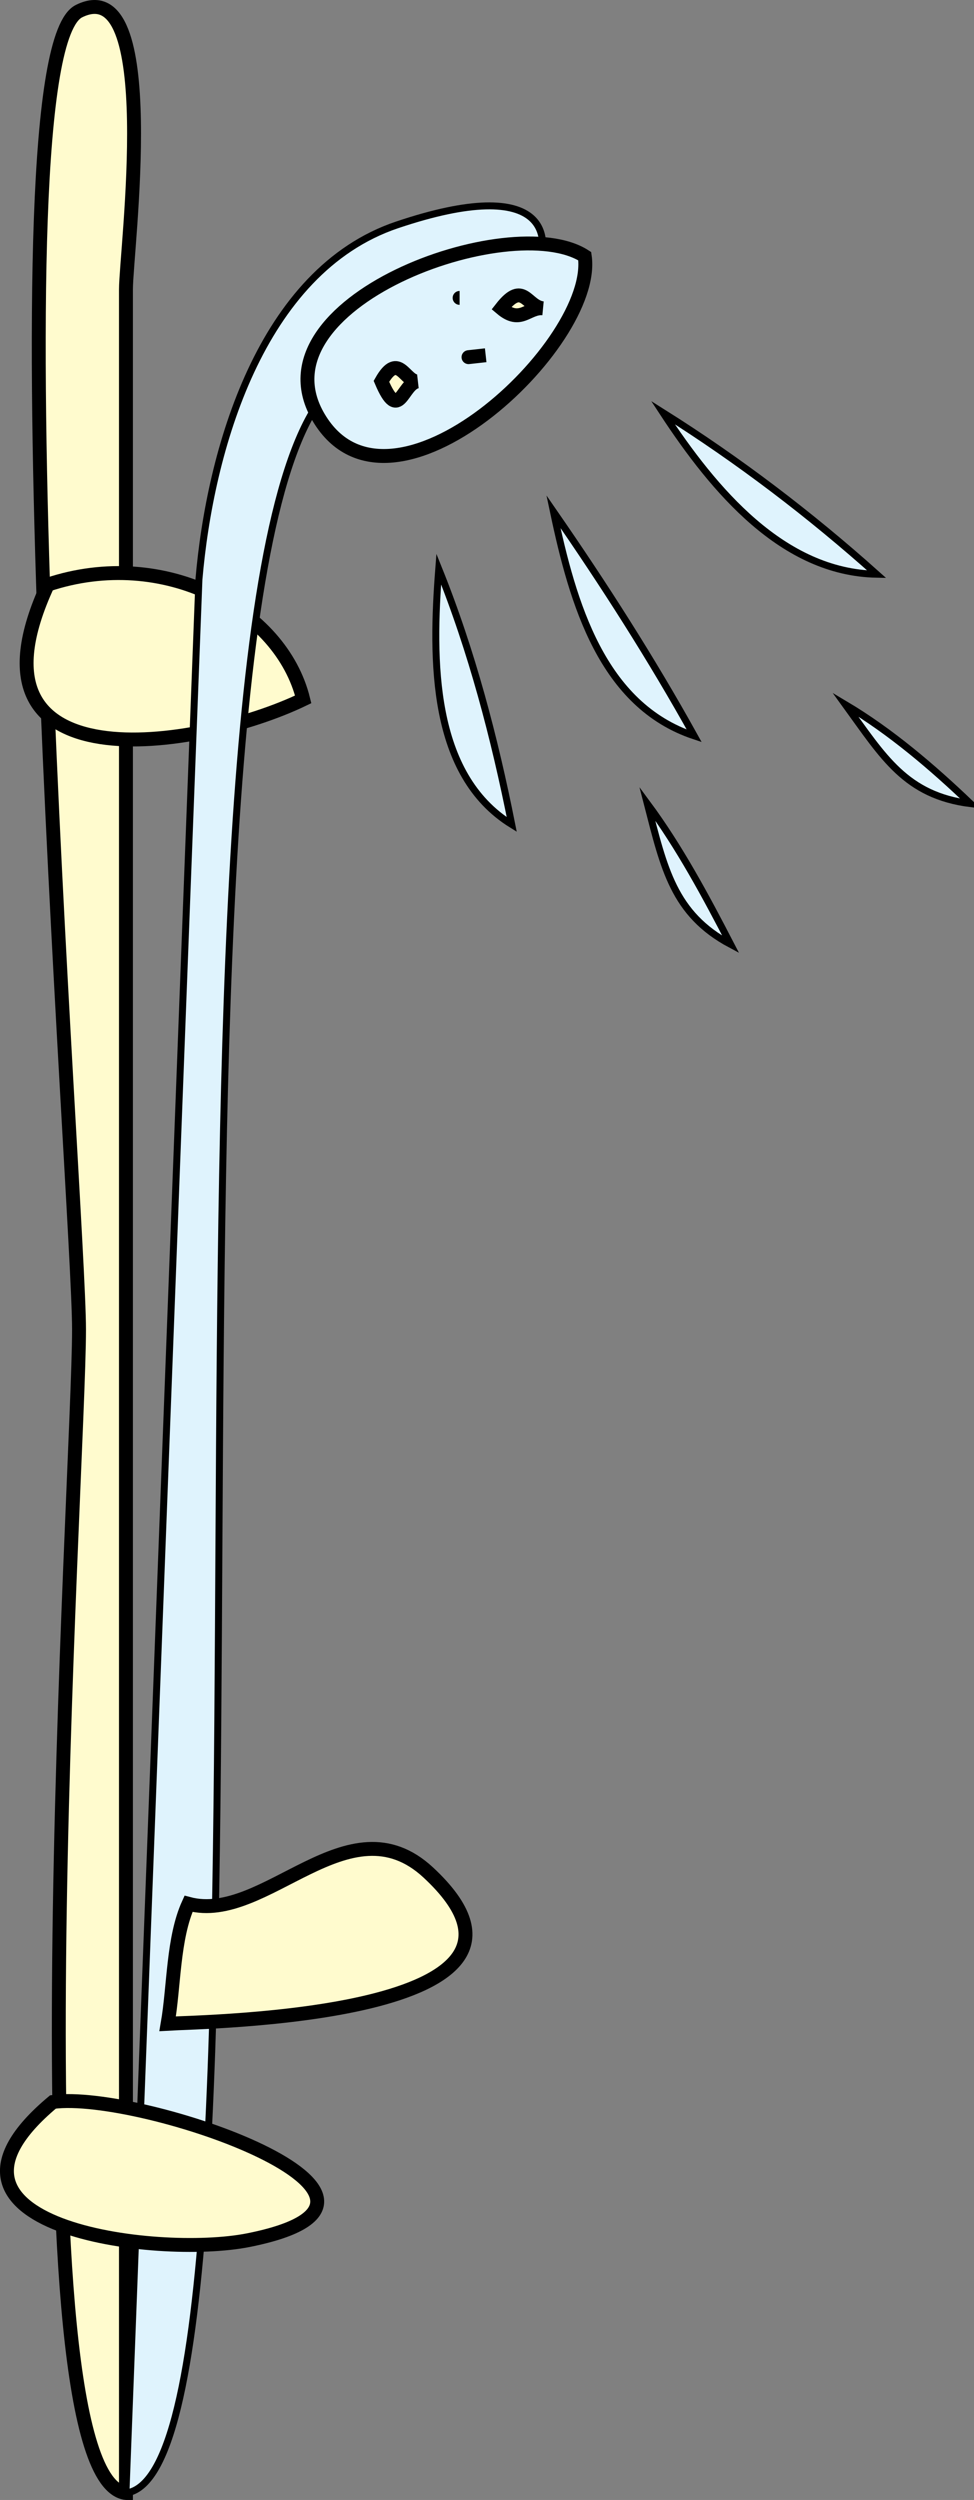 <svg xmlns="http://www.w3.org/2000/svg" xmlns:xlink="http://www.w3.org/1999/xlink" version="1.1" id="Layer_1" x="0px" y="0px" enable-background="new 0 0 822.05 841.89" xml:space="preserve" viewBox="340.44 241.29 140.12 359.6">
<rect x="340.44" y="241.29" width="140.12" height="359.6" fill="#808080" stroke="none"/>
<path fill-rule="evenodd" clip-rule="evenodd" fill="#FFFBCE" stroke="#000000" stroke-width="2" stroke-linecap="square" stroke-miterlimit="10" d="  M358.559,599.89c-16.622-2.016-6.75-147.074-6.75-167.351c0-17.345-13.036-183.196,0-189.649c12.067-5.974,6.75,34.513,6.75,40.028  c0,42.44,0,84.881,0,127.322C358.559,473.457,358.559,536.673,358.559,599.89z"/>
<path fill-rule="evenodd" clip-rule="evenodd" fill="#FFFBCE" stroke="#000000" stroke-width="2" stroke-linecap="square" stroke-miterlimit="10" d="  M347.309,325.39c-13.531,29.211,21.603,23.792,36.75,16.5C380.896,328.968,364.054,319.803,347.309,325.39z"/>
<path fill-rule="evenodd" clip-rule="evenodd" fill="#DFF3FD" stroke="#000000" stroke-linecap="square" stroke-miterlimit="10" d="  M369.059,324.64c1.579-18.508,8.856-44.38,28.5-51c43.074-14.516,9.732,33.839-11.25,25.5  c-26.838,38.358-2.229,297.466-27.75,300.75C362.059,508.14,365.559,416.39,369.059,324.64z"/>
<path fill-rule="evenodd" clip-rule="evenodd" fill="#DFF3FD" stroke="#000000" stroke-width="2" stroke-linecap="square" stroke-miterlimit="10" d="  M424.561,278.14c1.851,12.591-27.936,40.541-38.252,23.25C376.437,284.846,413.919,271.254,424.561,278.14z"/>
<path fill-rule="evenodd" clip-rule="evenodd" fill="#FFFBCE" stroke="#000000" stroke-width="2" stroke-linecap="square" stroke-miterlimit="10" d="  M367.559,515.14c11.064,2.953,23.013-15.173,34.5-4.5c22.399,20.812-32.507,21.444-37.5,21.75  C365.496,526.999,365.31,520.081,367.559,515.14z"/>
<path fill-rule="evenodd" clip-rule="evenodd" fill="#FFFBCE" stroke="#000000" stroke-width="2" stroke-linecap="square" stroke-miterlimit="10" d="  M348.059,543.64c-21.422,17.911,14.839,22.532,28.125,19.875C405.786,557.595,360.72,541.918,348.059,543.64z"/>
<path fill-rule="evenodd" clip-rule="evenodd" fill="#FFFBCE" stroke="#000000" stroke-width="2" stroke-linecap="square" stroke-miterlimit="10" d="  M406.559,284.14C400.679,284.14,400.679,284.14,406.559,284.14L406.559,284.14z"/>
<path fill-rule="evenodd" clip-rule="evenodd" fill="#FFFBCE" stroke="#000000" stroke-width="2" stroke-linecap="square" stroke-miterlimit="10" d="  M400.559,296.14c-2.279,0.257-2.658,6.13-5.25,0C397.799,291.739,398.724,296.347,400.559,296.14z"/>
<path fill-rule="evenodd" clip-rule="evenodd" fill="#FFFBCE" stroke="#000000" stroke-width="2" stroke-linecap="square" stroke-miterlimit="10" d="  M418.561,285.64c-2.185-0.211-3.221,2.356-6,0C415.733,281.576,416.17,285.409,418.561,285.64z"/>
<path fill-rule="evenodd" clip-rule="evenodd" fill="#FFFBCE" stroke="#000000" stroke-width="2" stroke-linecap="square" stroke-miterlimit="10" d="  M410.311,292.39C407.223,292.733,406.808,292.78,410.311,292.39L410.311,292.39z"/>
<path fill-rule="evenodd" clip-rule="evenodd" fill="#DFF3FD" stroke="#000000" stroke-linecap="square" stroke-miterlimit="10" d="  M403.559,323.14c-1.012,13.125-1.124,29.541,10.502,36.75C411.574,347.386,408.32,334.967,403.559,323.14z"/>
<path fill-rule="evenodd" clip-rule="evenodd" fill="#DFF3FD" stroke="#000000" stroke-linecap="square" stroke-miterlimit="10" d="  M420.061,314.89c2.789,13.243,7.005,27.834,20.25,32.25C434.15,336.042,427.287,325.326,420.061,314.89z"/>
<path fill-rule="evenodd" clip-rule="evenodd" fill="#DFF3FD" stroke="#000000" stroke-linecap="square" stroke-miterlimit="10" d="  M435.811,300.64c7.386,11.271,17.282,23.001,30.75,23.25C456.985,315.322,446.688,307.48,435.811,300.64z"/>
<path fill-rule="evenodd" clip-rule="evenodd" fill="#DFF3FD" stroke="#000000" stroke-linecap="square" stroke-miterlimit="10" d="  M462.061,342.64c5.473,7.544,8.668,13.06,18,14.25C474.59,351.657,468.577,346.516,462.061,342.64z"/>
<path fill-rule="evenodd" clip-rule="evenodd" fill="#DFF3FD" stroke="#000000" stroke-linecap="square" stroke-miterlimit="10" d="  M433.561,356.89c2.395,9.276,3.78,15.872,12,20.25C441.987,370.242,438.19,363.142,433.561,356.89z"/>
</svg>